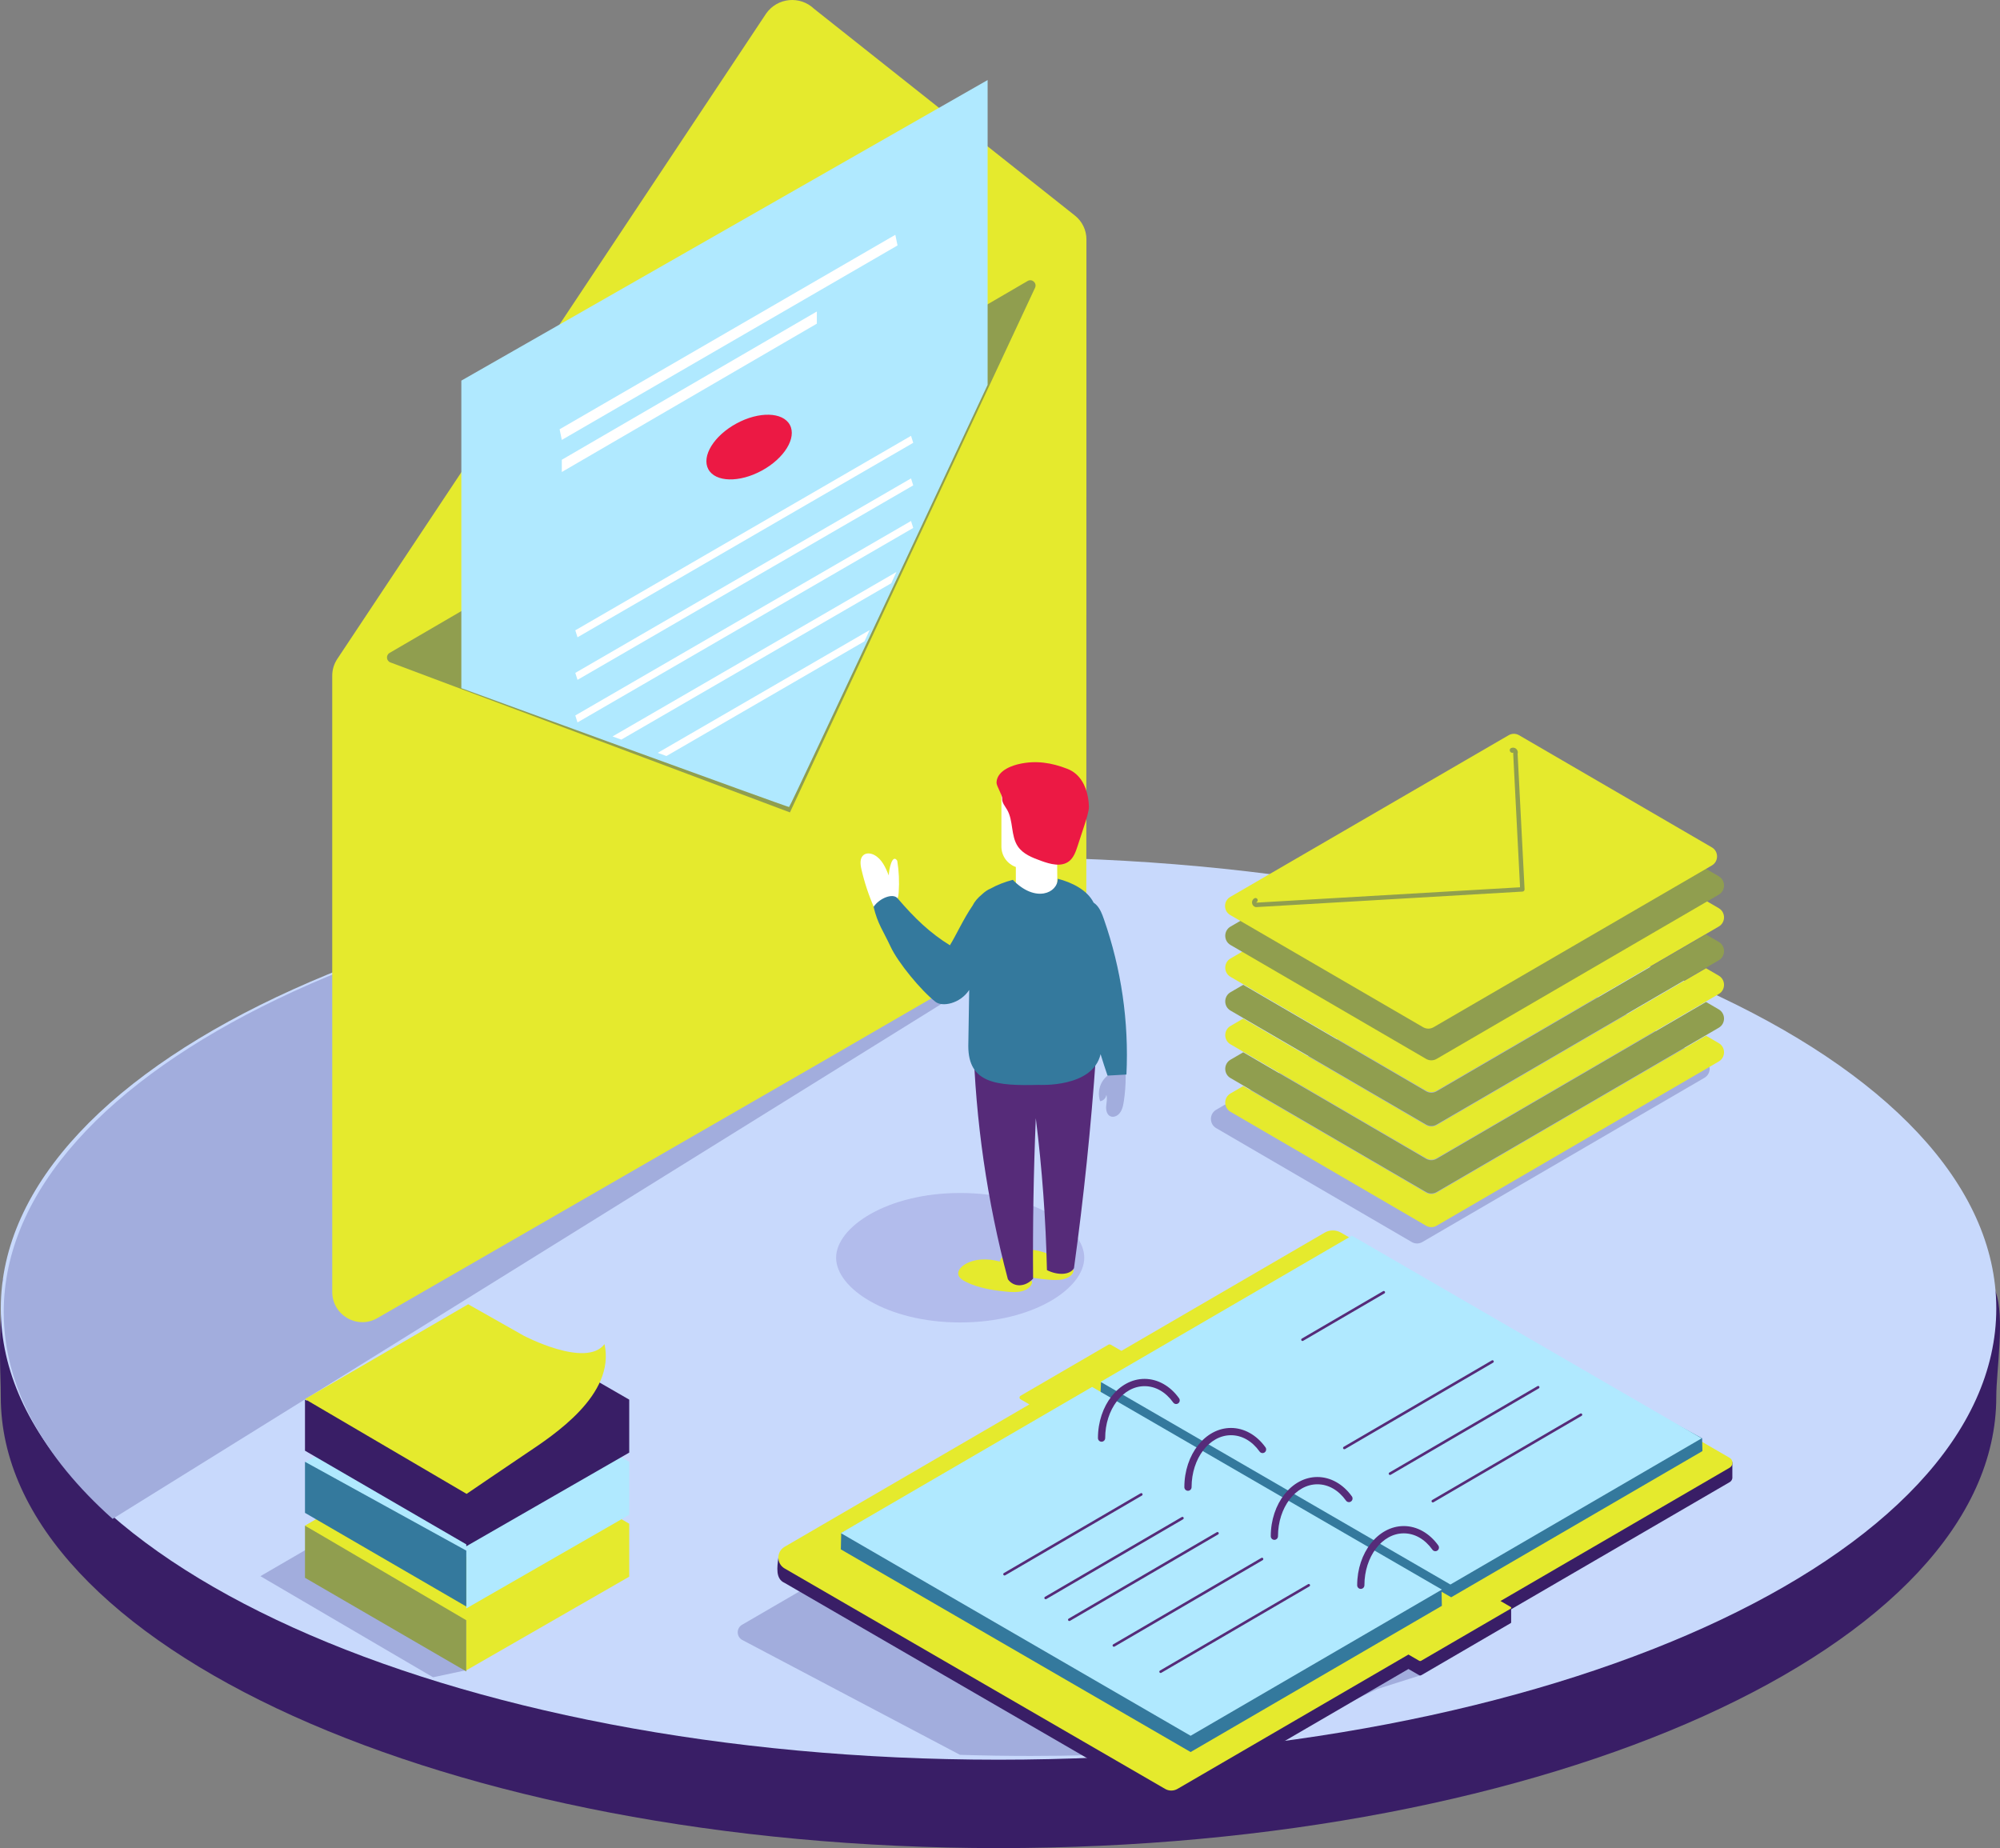 <svg width="158" height="146" viewBox="0 0 158 146" fill="none" xmlns="http://www.w3.org/2000/svg">
<rect x="0" y="0" width="158" height="146" fill="#808080" stroke="none"/>
<path fill-rule="evenodd" clip-rule="evenodd" d="M78.885 146C35.352 146 0.062 130.04 0.062 110.353C0.062 108.267 -0.158 106.769 0.229 101.077C6.645 84.306 39.966 79.956 78.885 79.956C117.804 79.956 151.231 85.258 157.646 102.03C158.406 104.018 157.706 108.267 157.706 110.353C157.706 130.04 122.417 146 78.885 146Z" fill="#391E66"/>
<path fill-rule="evenodd" clip-rule="evenodd" d="M157.707 103.369C157.707 123.057 122.417 139.016 78.885 139.016C35.353 139.016 0.063 123.057 0.063 103.369C0.063 83.682 35.353 67.722 78.885 67.722C122.417 67.722 157.707 83.682 157.707 103.369Z" fill="#C8D9FC"/>
<path fill-rule="evenodd" clip-rule="evenodd" d="M96.077 89.121L111.53 98.122C111.786 98.272 112.103 98.272 112.36 98.123L134.65 85.147C135.203 84.824 135.204 84.019 134.65 83.696L119.208 74.7C118.951 74.55 118.635 74.55 118.378 74.699L96.078 87.671C95.524 87.993 95.524 88.799 96.077 89.121Z" fill="#A2ADDD"/>
<path fill-rule="evenodd" clip-rule="evenodd" d="M135.782 77.077L134.777 76.491L113.492 88.882C113.236 89.032 112.919 89.031 112.662 88.882L98.215 80.467L97.21 81.051C96.656 81.374 96.656 82.179 97.21 82.502L112.662 91.503C112.919 91.652 113.236 91.652 113.492 91.503L135.782 78.527C136.336 78.205 136.336 77.399 135.782 77.077Z" fill="#E5EA2D"/>
<path fill-rule="evenodd" clip-rule="evenodd" d="M135.782 82.407L134.777 81.822L113.492 94.212C113.236 94.362 112.919 94.362 112.662 94.212L98.215 85.797L97.21 86.382C96.656 86.704 96.656 87.51 97.21 87.832L112.662 96.833C112.919 96.983 113.236 96.983 113.492 96.833L135.782 83.858C136.336 83.535 136.336 82.73 135.782 82.407Z" fill="#E5EA2D"/>
<path fill-rule="evenodd" clip-rule="evenodd" d="M112.662 86.172C112.919 86.321 113.236 86.321 113.492 86.172L135.782 73.196C136.336 72.874 136.336 72.069 135.782 71.746L134.777 71.16L113.492 83.551C113.236 83.701 112.919 83.701 112.662 83.551L98.215 75.136L97.21 75.721C96.656 76.043 96.656 76.849 97.21 77.171L112.662 86.172Z" fill="#E5EA2D"/>
<path fill-rule="evenodd" clip-rule="evenodd" d="M97.21 74.653L112.663 83.653C112.919 83.803 113.236 83.803 113.492 83.653L135.782 70.678C136.336 70.356 136.336 69.55 135.783 69.227L120.341 60.231C120.084 60.081 119.768 60.081 119.51 60.23L97.21 73.202C96.656 73.525 96.656 74.33 97.21 74.653Z" fill="#909E4F"/>
<path fill-rule="evenodd" clip-rule="evenodd" d="M135.782 74.411L134.777 73.826L113.492 86.216C113.236 86.366 112.919 86.366 112.662 86.216L98.215 77.801L97.21 78.386C96.656 78.708 96.656 79.514 97.21 79.836L112.662 88.837C112.919 88.987 113.236 88.987 113.492 88.837L135.782 75.862C136.336 75.539 136.336 74.734 135.782 74.411Z" fill="#909E4F"/>
<path fill-rule="evenodd" clip-rule="evenodd" d="M135.782 79.742L134.777 79.156L113.492 91.547C113.236 91.697 112.919 91.697 112.662 91.547L98.215 83.132L97.21 83.717C96.656 84.039 96.656 84.844 97.21 85.167L112.662 94.168C112.919 94.317 113.236 94.317 113.492 94.168L135.782 81.192C136.336 80.87 136.336 80.064 135.782 79.742Z" fill="#909E4F"/>
<path fill-rule="evenodd" clip-rule="evenodd" d="M99.778 137.736C93.883 138.379 87.732 138.719 81.407 138.719C79.535 138.719 77.678 138.689 75.838 138.63L58.616 129.546C58.167 129.279 58.17 128.619 58.622 128.357L101.011 103.717C101.222 103.595 101.48 103.596 101.689 103.718L136.512 116.82L119.067 126.989V128.357L112.379 132.298L108.825 133.426L99.778 137.736Z" fill="#A2ADDD"/>
<path fill-rule="evenodd" clip-rule="evenodd" d="M136.856 116.634V115.495L135.817 115.626L135.731 115.782L105.931 98.517C105.535 98.288 105.048 98.288 104.653 98.519L88.592 107.861L87.758 107.378C87.694 107.341 87.615 107.341 87.551 107.379L80.624 111.408C80.518 111.47 80.518 111.624 80.624 111.686L81.322 112.09L61.981 123.341C61.754 123.473 61.561 122.83 61.492 123.053C61.397 123.79 61.246 124.726 61.983 125.048L92.044 142.465C92.347 142.641 92.719 142.64 93.022 142.465L111.267 131.851L112.114 132.342C112.163 132.37 112.224 132.37 112.273 132.342L119.354 128.222C119.371 128.213 119.374 128.195 119.379 128.179H119.38V128.177C119.384 128.163 119.384 128.154 119.38 128.141V127.132L136.64 117.092C136.812 116.992 136.881 116.807 136.856 116.634Z" fill="#391E66"/>
<path fill-rule="evenodd" clip-rule="evenodd" d="M61.981 122.199L81.322 110.948L80.624 110.543C80.517 110.482 80.517 110.328 80.624 110.266L87.551 106.236C87.615 106.199 87.695 106.199 87.759 106.236L88.592 106.719L104.653 97.376C105.049 97.146 105.535 97.146 105.931 97.376L136.64 115.167C136.939 115.34 136.94 115.776 136.64 115.95L118.537 126.48L119.354 126.953C119.403 126.981 119.403 127.052 119.354 127.08L112.273 131.2C112.224 131.228 112.164 131.228 112.114 131.2L111.267 130.709L93.022 141.322C92.719 141.498 92.347 141.499 92.044 141.323L61.983 123.907C61.329 123.528 61.328 122.579 61.981 122.199Z" fill="#E5EA2D"/>
<path fill-rule="evenodd" clip-rule="evenodd" d="M134.492 114.636L134.467 113.623L106.859 98.626L86.979 109.182L86.938 110.198L108.694 122.753L86.275 110.575L66.455 121.111L66.426 122.4L94.059 138.411L113.907 126.861L113.887 125.749L114.643 126.185L134.492 114.636Z" fill="#34799D"/>
<path fill-rule="evenodd" clip-rule="evenodd" d="M106.798 97.618L134.431 113.628L114.582 125.177L86.948 109.167L106.798 97.618ZM66.426 121.116L86.275 109.567L113.908 125.577L94.059 137.126L66.426 121.116Z" fill="#B0E9FF"/>
<path fill-rule="evenodd" clip-rule="evenodd" d="M110.899 120.559C111.935 120.559 112.929 121.117 113.624 122.089C113.716 122.218 113.687 122.397 113.56 122.49C113.431 122.583 113.253 122.554 113.161 122.425C112.566 121.593 111.762 121.134 110.899 121.134C109.183 121.134 107.788 122.974 107.788 125.236C107.788 125.395 107.66 125.523 107.502 125.523C107.345 125.523 107.217 125.395 107.217 125.236C107.217 122.657 108.868 120.559 110.899 120.559ZM104.072 116.684C105.109 116.684 106.102 117.241 106.798 118.213C106.89 118.342 106.861 118.522 106.733 118.614C106.605 118.707 106.427 118.678 106.335 118.549C105.74 117.716 104.936 117.259 104.072 117.259C102.357 117.259 100.961 119.098 100.961 121.36C100.961 121.519 100.834 121.648 100.676 121.648C100.519 121.648 100.391 121.519 100.391 121.36C100.391 118.782 102.042 116.684 104.072 116.684ZM93.85 117.772C93.692 117.772 93.564 117.643 93.564 117.484C93.564 114.905 95.216 112.808 97.246 112.808C98.283 112.808 99.276 113.365 99.972 114.337C100.064 114.466 100.035 114.646 99.907 114.739C99.779 114.832 99.601 114.802 99.509 114.673C98.913 113.841 98.11 113.382 97.246 113.382C95.531 113.382 94.135 115.223 94.135 117.484C94.135 117.643 94.008 117.772 93.85 117.772ZM87.024 113.896C86.866 113.896 86.738 113.767 86.738 113.609C86.738 111.03 88.39 108.932 90.42 108.932C91.457 108.932 92.45 109.489 93.145 110.462C93.238 110.59 93.208 110.77 93.081 110.863C92.953 110.956 92.774 110.926 92.683 110.797C92.087 109.965 91.284 109.507 90.42 109.507C88.705 109.507 87.309 111.347 87.309 113.609C87.309 113.767 87.181 113.896 87.024 113.896ZM102.896 105.939C102.861 105.939 102.826 105.921 102.808 105.888C102.78 105.839 102.796 105.776 102.845 105.748L109.266 102.002C109.315 101.973 109.377 101.989 109.406 102.039C109.434 102.088 109.417 102.151 109.369 102.179L102.947 105.925C102.931 105.935 102.914 105.939 102.896 105.939ZM124.984 111.712C125.013 111.761 124.996 111.824 124.947 111.852L113.244 118.68C113.227 118.689 113.21 118.694 113.192 118.694C113.157 118.694 113.122 118.675 113.104 118.642C113.076 118.594 113.092 118.531 113.141 118.502L124.845 111.675C124.894 111.646 124.956 111.662 124.984 111.712ZM109.722 116.472C109.694 116.423 109.71 116.36 109.759 116.332L121.463 109.504C121.512 109.475 121.574 109.492 121.603 109.541C121.631 109.59 121.614 109.653 121.566 109.682L109.861 116.51C109.845 116.519 109.827 116.523 109.81 116.523C109.775 116.523 109.741 116.505 109.722 116.472ZM106.114 114.44C106.086 114.391 106.102 114.328 106.151 114.299L117.855 107.472C117.904 107.444 117.966 107.46 117.994 107.509C118.023 107.558 118.006 107.621 117.957 107.65L106.253 114.478C106.237 114.487 106.22 114.491 106.202 114.491C106.167 114.491 106.133 114.473 106.114 114.44ZM93.499 119.883C93.528 119.932 93.511 119.995 93.462 120.024L82.658 126.326C82.642 126.336 82.624 126.34 82.606 126.34C82.571 126.34 82.537 126.322 82.518 126.289C82.49 126.24 82.507 126.177 82.555 126.149L93.36 119.846C93.408 119.817 93.471 119.834 93.499 119.883ZM90.251 118.007C90.278 118.056 90.262 118.119 90.213 118.148L79.409 124.45C79.393 124.46 79.375 124.464 79.358 124.464C79.323 124.464 79.288 124.446 79.27 124.413C79.241 124.364 79.258 124.301 79.306 124.273L90.111 117.97C90.16 117.941 90.222 117.958 90.251 118.007ZM99.788 123.112C99.816 123.161 99.799 123.224 99.751 123.253L88.047 130.08C88.03 130.09 88.013 130.094 87.995 130.094C87.96 130.094 87.926 130.076 87.907 130.043C87.879 129.994 87.895 129.931 87.944 129.903L99.648 123.075C99.697 123.047 99.76 123.063 99.788 123.112ZM103.342 125.148C103.39 125.119 103.452 125.135 103.481 125.185C103.509 125.234 103.492 125.297 103.443 125.325L91.739 132.153C91.723 132.163 91.706 132.167 91.688 132.167C91.653 132.167 91.619 132.148 91.6 132.116C91.571 132.067 91.588 132.004 91.637 131.976L103.342 125.148ZM96.269 121.08C96.297 121.129 96.28 121.192 96.231 121.22L84.528 128.048C84.511 128.058 84.494 128.062 84.476 128.062C84.441 128.062 84.406 128.044 84.388 128.011C84.359 127.962 84.376 127.899 84.425 127.871L96.129 121.043C96.178 121.015 96.24 121.031 96.269 121.08Z" fill="#562B79"/>
<path fill-rule="evenodd" clip-rule="evenodd" d="M97.187 72.287L112.43 81.152C112.684 81.299 112.996 81.299 113.249 81.152L135.237 68.371C135.783 68.054 135.784 67.261 135.238 66.943L120.005 58.082C119.752 57.934 119.44 57.934 119.186 58.081L97.188 70.858C96.642 71.175 96.641 71.969 97.187 72.287Z" fill="#E5EA2D"/>
<path fill-rule="evenodd" clip-rule="evenodd" d="M99.225 71.662C99.208 71.662 99.191 71.659 99.174 71.654C99.03 71.61 98.929 71.488 98.911 71.336C98.894 71.185 98.964 71.043 99.095 70.967C99.178 70.918 99.285 70.946 99.334 71.03C99.382 71.114 99.354 71.221 99.27 71.27C99.266 71.272 99.255 71.279 99.257 71.296L99.255 71.309L120.084 70.095L119.542 59.533C119.54 59.506 119.545 59.479 119.556 59.454C119.473 59.503 119.346 59.457 119.299 59.373C119.251 59.29 119.26 59.166 119.343 59.117C119.486 59.033 119.658 59.051 119.781 59.161C119.892 59.262 119.934 59.41 119.892 59.55L120.442 70.251C120.447 70.348 120.374 70.43 120.278 70.435L99.235 71.662C99.232 71.662 99.228 71.662 99.225 71.662Z" fill="#909E4F"/>
<path fill-rule="evenodd" clip-rule="evenodd" d="M8.896 119.991C3.397 115.088 0.295 109.534 0.295 103.649C0.295 84.48 33.214 68.817 74.675 67.779L85.697 72.278L8.896 119.991H8.896Z" fill="#A2ADDD"/>
<path fill-rule="evenodd" clip-rule="evenodd" d="M64.307 0.692C63.202 -0.36 61.428 -0.191 60.539 1.05L26.647 52.054C26.385 52.447 26.246 52.909 26.246 53.382V60.427V102.057C26.246 103.895 28.225 105.045 29.812 104.13L65.091 83.79L84.63 72.468C85.366 72.041 85.82 71.252 85.82 70.397L85.828 18.91C85.828 18.178 85.493 17.486 84.922 17.033L64.307 0.692Z" fill="#E5EA2D"/>
<path fill-rule="evenodd" clip-rule="evenodd" d="M62.405 64.18L81.773 22.725C81.934 22.355 81.532 21.995 81.184 22.197L30.778 51.58C30.464 51.763 30.518 52.234 30.865 52.34L62.405 64.18Z" fill="#909E4F"/>
<path fill-rule="evenodd" clip-rule="evenodd" d="M78.022 6.324L72.781 9.317L36.446 30.069V54.366C36.446 54.366 62.253 63.783 62.337 63.754C62.45 63.715 78.022 30.405 78.022 30.405V11.644V6.324Z" fill="#B0E9FF"/>
<path fill-rule="evenodd" clip-rule="evenodd" d="M62.399 33.567C62.953 34.595 61.96 36.212 60.181 37.179C58.403 38.146 56.512 38.097 55.958 37.07C55.405 36.042 56.398 34.425 58.176 33.458C59.955 32.49 61.846 32.539 62.399 33.567Z" fill="#EC1944"/>
<path fill-rule="evenodd" clip-rule="evenodd" d="M48.392 58.178L70.819 45.187L70.409 46.076L49.083 58.43L48.392 58.178ZM51.959 59.475L68.702 49.776L68.292 50.665L52.65 59.726L51.959 59.475ZM45.623 50.346L45.449 49.795L71.971 34.431L72.145 34.982L45.623 50.346ZM45.623 53.709L45.449 53.158L71.971 37.794L72.145 38.344L45.623 53.709ZM45.623 57.071L45.449 56.521L71.971 41.157L72.145 41.707L45.623 57.071ZM70.905 19.39L44.383 34.754L44.209 33.913L70.731 18.549L70.905 19.39ZM64.531 24.608V25.569L44.383 37.289V36.321L64.531 24.608Z" fill="white"/>
<path fill-rule="evenodd" clip-rule="evenodd" d="M33.463 117.027L47.058 124.863L36.811 131.95L34.211 132.505L20.572 124.517L33.463 117.027Z" fill="#A2ADDD"/>
<path fill-rule="evenodd" clip-rule="evenodd" d="M24.094 120.51V124.645L36.837 132.044V127.627L24.094 120.51Z" fill="#909E4F"/>
<path fill-rule="evenodd" clip-rule="evenodd" d="M36.986 113.033L24.094 120.524L36.837 127.999V131.957L49.709 124.557V120.372L36.986 113.033Z" fill="#E5EA2D"/>
<path fill-rule="evenodd" clip-rule="evenodd" d="M49.714 115.482L36.985 108.031L24.094 115.521L36.837 122.997V127.066L49.709 119.668V115.485L49.714 115.482Z" fill="#B0E9FF"/>
<path fill-rule="evenodd" clip-rule="evenodd" d="M24.094 115.482V119.516L36.837 126.915V122.498L24.094 115.482Z" fill="#34799D"/>
<path fill-rule="evenodd" clip-rule="evenodd" d="M36.986 103.233L24.228 110.645L24.094 110.571V114.605L36.837 122.004V122.156L49.709 114.756V110.571L36.986 103.233Z" fill="#391E66"/>
<path fill-rule="evenodd" clip-rule="evenodd" d="M36.985 103.037L41.374 105.52C41.374 105.52 46.292 108.113 47.757 106.186C48.629 110.179 43.759 113.362 41.549 114.838C40.372 115.625 36.862 118.017 36.862 118.017L24.094 110.527L36.985 103.037Z" fill="#E5EA2D"/>
<g style="mix-blend-mode:multiply" opacity="0.2">
<path fill-rule="evenodd" clip-rule="evenodd" d="M75.855 104.473C70.078 104.473 66.053 101.778 66.053 99.36C66.053 96.941 70.078 94.246 75.855 94.246C81.631 94.246 85.656 96.941 85.656 99.36C85.656 101.778 81.631 104.473 75.855 104.473Z" fill="#5B45AC"/>
</g>
<path fill-rule="evenodd" clip-rule="evenodd" d="M68.232 67.537C68.466 67.36 68.805 67.406 69.066 67.543C69.663 67.856 69.962 68.532 70.215 69.16C70.221 68.694 70.493 67.393 70.883 68.001C71.016 68.82 71.055 69.652 70.998 70.479C70.986 70.668 70.966 70.862 70.879 71.03C70.725 71.33 70.386 71.488 70.057 71.557C69.729 71.626 69.387 71.628 69.064 71.722C68.629 70.733 68.288 69.704 68.048 68.651C67.959 68.262 67.915 67.778 68.232 67.537V67.537ZM80.821 61.014H82.962C83.415 61.014 83.849 61.195 84.17 61.517C84.49 61.839 84.67 62.275 84.67 62.73V66.88C84.67 67.628 84.177 67.738 83.514 67.973L83.528 69.823C83.528 70.259 83.356 70.677 83.049 70.986C82.741 71.295 82.325 71.468 81.89 71.468C81.456 71.468 81.039 71.295 80.732 70.986C80.425 70.677 80.252 70.259 80.252 69.823V68.493C79.919 68.376 79.631 68.158 79.426 67.869C79.222 67.58 79.112 67.234 79.111 66.88V62.73C79.111 62.275 79.291 61.838 79.612 61.516C79.932 61.194 80.367 61.014 80.82 61.014H80.821Z" fill="white"/>
<path fill-rule="evenodd" clip-rule="evenodd" d="M78.979 99.665C79.019 99.453 79.216 99.251 79.446 99.11C80.246 98.618 81.445 98.611 82.403 98.912C83.361 99.213 84.124 99.772 84.816 100.346C84.817 100.667 84.453 100.941 84.04 101.046C83.628 101.152 83.177 101.124 82.743 101.084C82.183 101.037 81.625 100.958 81.074 100.846C81.234 100.976 81.39 101.11 81.541 101.245C81.543 101.589 81.178 101.882 80.766 101.995C80.353 102.107 79.902 102.078 79.469 102.035C78.366 101.927 77.248 101.736 76.309 101.268C76.053 101.14 75.797 100.974 75.72 100.743C75.619 100.439 75.865 100.125 76.171 99.923C76.93 99.424 78.048 99.392 78.979 99.665V99.665Z" fill="#E5EA2D"/>
<path fill-rule="evenodd" clip-rule="evenodd" d="M88.78 87.018C88.722 87.395 88.632 87.798 88.347 88.05C88.175 88.201 87.919 88.28 87.712 88.183C87.438 88.056 87.364 87.697 87.387 87.395C87.41 87.092 87.494 86.782 87.402 86.493C87.386 86.619 87.329 86.737 87.24 86.828C87.151 86.919 87.034 86.978 86.908 86.995C86.825 86.747 86.796 86.485 86.821 86.225C86.846 85.965 86.926 85.713 87.055 85.486C87.186 85.26 87.363 85.065 87.575 84.913C87.786 84.761 88.027 84.655 88.282 84.603C88.505 84.558 88.786 84.585 88.885 84.789C88.926 84.87 88.927 84.964 88.928 85.055C88.929 85.712 88.879 86.368 88.78 87.018" fill="#A2ADDD"/>
<path fill-rule="evenodd" clip-rule="evenodd" d="M79.623 101.06C77.979 94.877 77.061 88.522 76.886 82.125C80.156 81.739 83.52 82.181 86.581 83.403C86.192 89.016 85.613 94.614 84.844 100.187C84.535 100.722 83.586 100.778 82.709 100.34C82.619 96.327 82.325 92.321 81.829 88.338C81.653 92.56 81.581 96.785 81.615 101.01C81.046 101.646 80.124 101.759 79.623 101.061" fill="#562B79"/>
<path fill-rule="evenodd" clip-rule="evenodd" d="M85.014 61.157C84.813 60.98 84.582 60.839 84.332 60.742C83.065 60.248 81.837 60.053 80.492 60.36C80.203 60.426 78.772 60.781 78.725 61.808C78.712 62.105 79.188 62.788 79.17 63.085C79.151 63.414 79.399 63.688 79.563 63.972C80.07 64.85 79.842 66.031 80.412 66.869C80.823 67.473 81.553 67.755 82.238 68.004C82.963 68.268 83.837 68.512 84.45 68.043C84.818 67.759 84.982 67.289 85.127 66.847L85.675 65.174C85.783 64.844 86.035 64.07 86.025 63.723C85.997 62.79 85.719 61.779 85.014 61.157" fill="#EC1944"/>
<path fill-rule="evenodd" clip-rule="evenodd" d="M86.395 71.309C86.484 71.368 86.567 71.438 86.639 71.516C86.917 71.816 87.067 72.211 87.202 72.597C88.584 76.54 89.19 80.715 88.988 84.89L87.495 84.972C87.302 84.41 87.119 83.845 86.946 83.277C86.332 85.958 82.064 85.705 82.064 85.705C78.756 85.789 76.496 85.608 76.496 82.634L76.567 78.207C75.845 79.299 74.442 79.567 73.9 79.142C72.769 78.259 70.947 76.054 70.354 74.782C69.763 73.51 69.34 73.007 69.014 71.641C69.461 70.969 70.531 70.521 70.912 70.969C72.252 72.538 73.467 73.704 75.042 74.677C75.529 73.895 76.125 72.569 76.834 71.543C76.989 71.225 77.243 70.929 77.57 70.661C77.793 70.451 78.025 70.288 78.268 70.191C78.776 69.907 79.374 69.674 80.012 69.507C81.813 71.361 83.561 70.542 83.561 69.421C84.668 69.705 85.895 70.303 86.395 71.309V71.309Z" fill="#34799D"/>
</svg>
